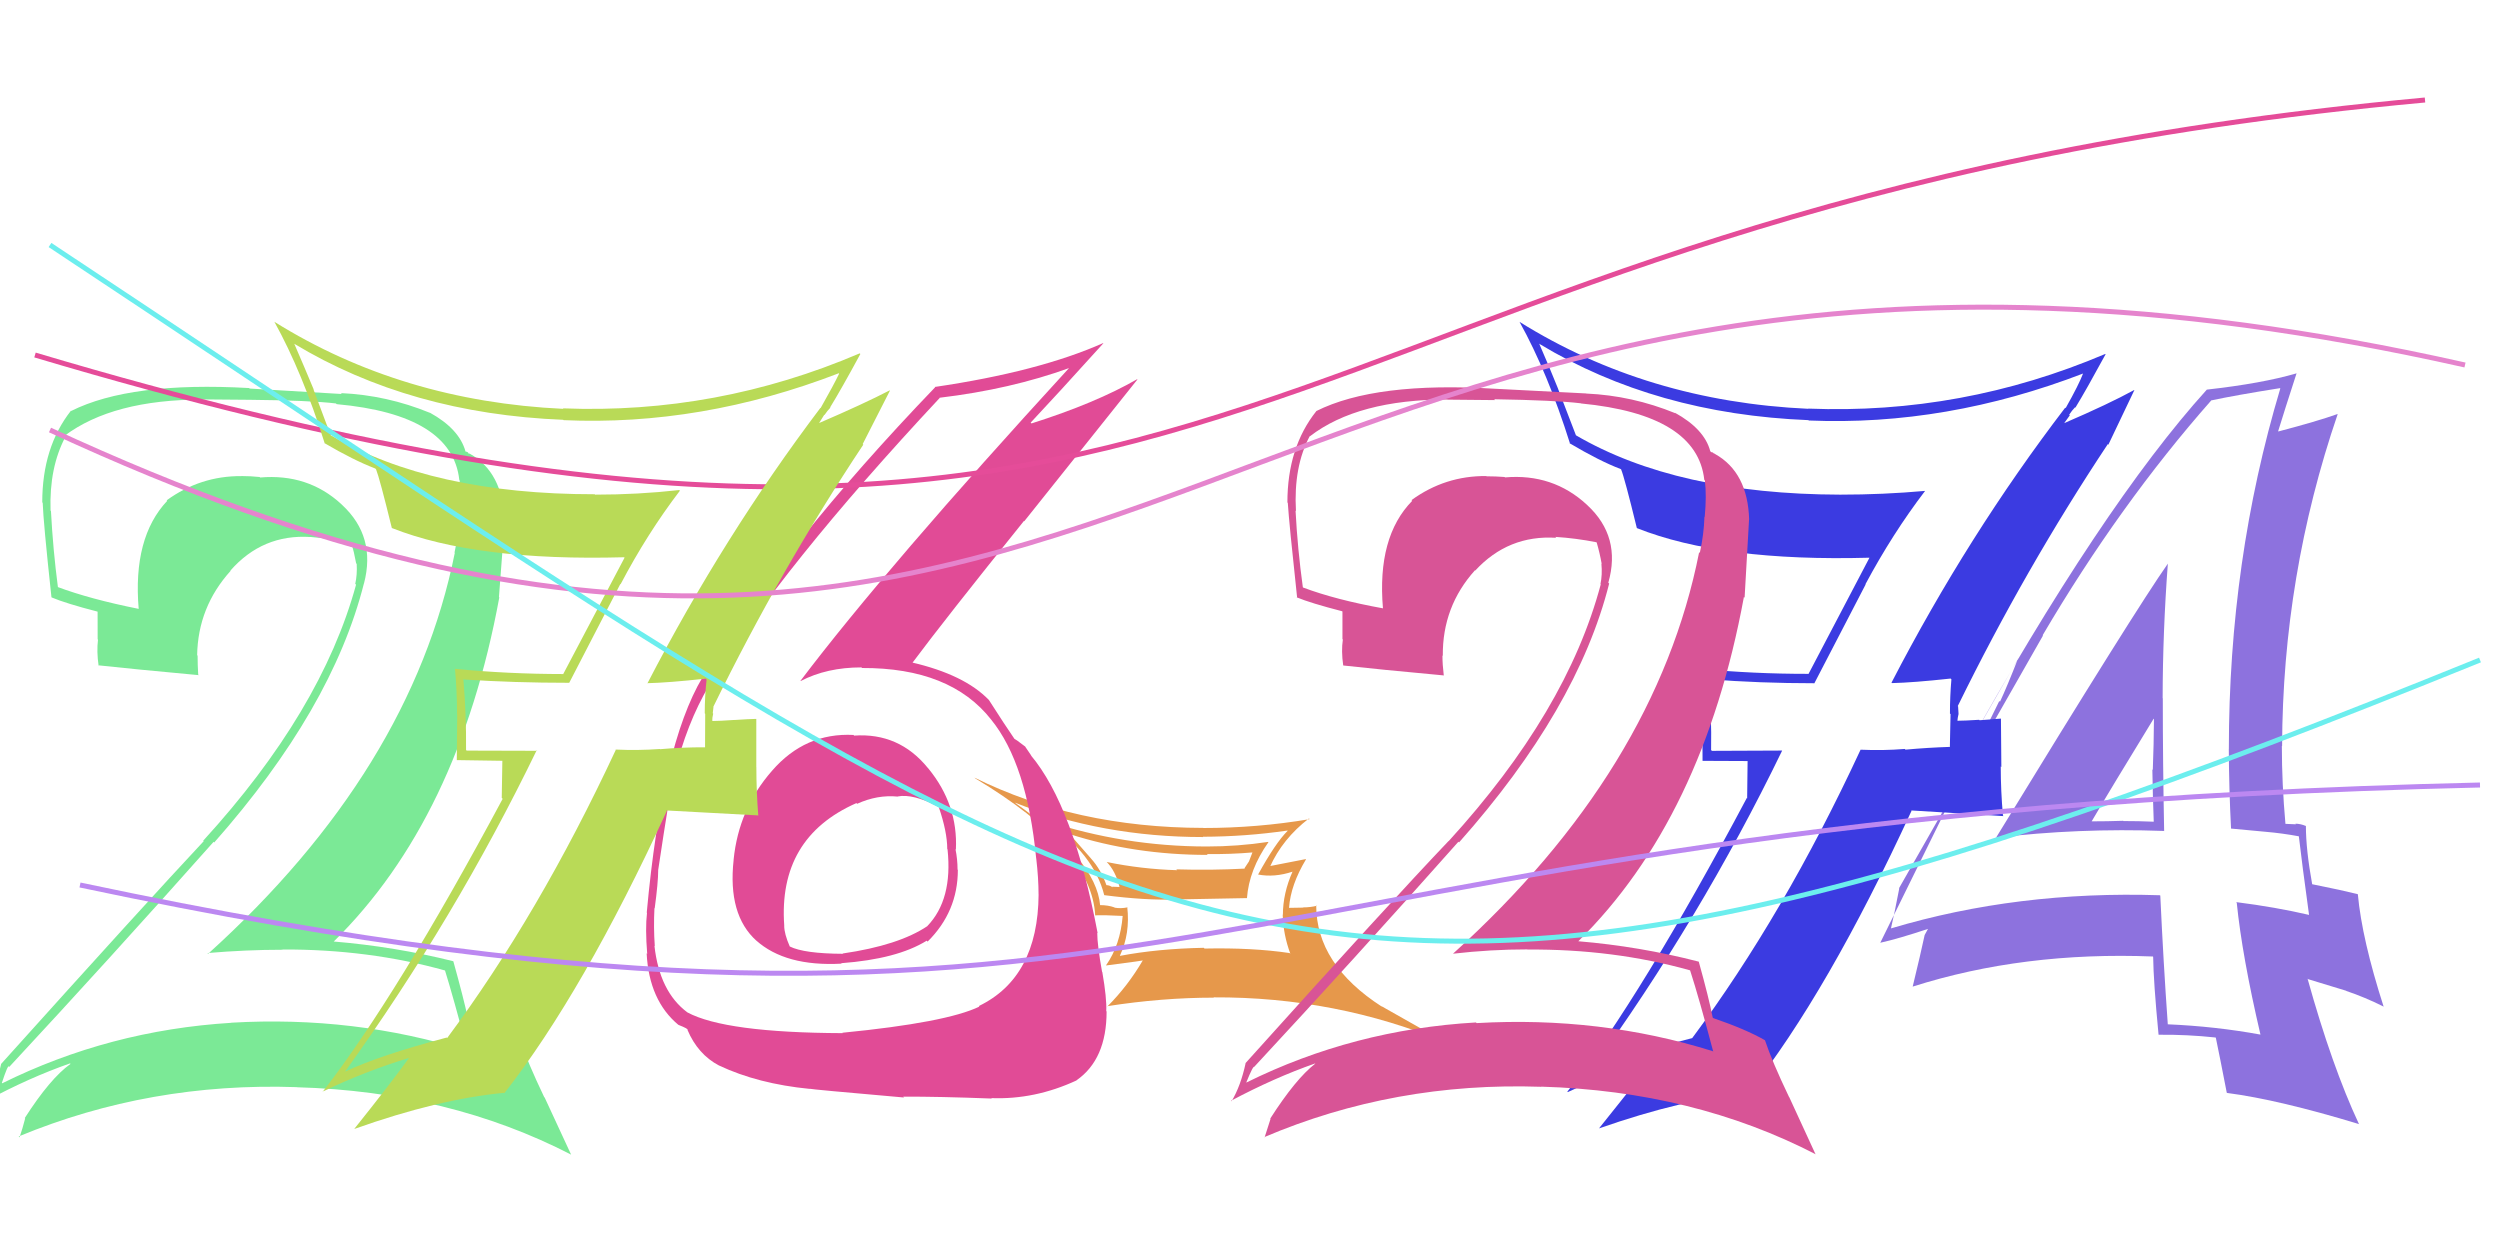 <svg xmlns="http://www.w3.org/2000/svg" width="500" height="250" viewBox="0,0,500,250"><path fill="#7be996" d="M88.97 194.04L88.98 194.05L88.99 194.06Q90.65 199.39 93.51 210.20L93.63 210.32L93.49 210.18Q70.92 203.11 46.25 204.54L46.32 204.62L46.26 204.56Q21.86 206.06 0.44 216.66L0.37 216.58L0.37 216.59Q1.58 212.90 1.78 213.31L1.81 213.33L1.85 213.38Q21.70 192.03 42.71 168.38L42.71 168.37L42.84 168.50Q66.46 141.76 72.79 116.67L72.78 116.66L72.80 116.69Q75.25 107.31 68.42 100.98L68.36 100.93L68.28 100.84Q61.60 94.68 52.02 95.50L52.01 95.48L51.93 95.40Q50.10 95.21 48.27 95.21L48.19 95.14L48.27 95.22Q40.07 95.17 33.34 100.06L33.31 100.03L33.44 100.17Q26.52 107.52 27.74 121.80L27.73 121.78L27.72 121.77Q18.03 119.83 11.50 117.39L11.54 117.42L11.59 117.48Q10.60 109.95 10.19 102.20L10.15 102.16L10.11 102.12Q9.83 93.48 13.09 87.36L12.98 87.25L12.90 87.17Q22.56 79.91 40.51 79.91L40.49 79.88L49.94 79.96L49.94 79.96Q62.09 80.08 67.19 80.69L67.21 80.71L67.33 80.83Q90.43 82.93 91.86 95.98L91.86 95.98L91.92 96.04Q92.24 99.00 91.83 103.29L91.89 103.34L91.99 103.44Q91.71 106.84 90.90 110.51L90.97 110.58L90.96 110.57Q82.21 154.04 41.63 190.75L41.48 190.60L41.49 190.61Q49.19 189.95 56.53 189.95L56.38 189.80L56.49 189.90Q73.75 189.83 89.05 194.11ZM86.03 82.60L86.08 82.65L86.00 82.57Q77.36 79.03 68.18 78.62L68.36 78.80L49.93 77.71L49.83 77.61Q26.07 76.27 14.24 82.19L14.13 82.08L14.19 82.14Q8.45 89.45 8.45 100.46L8.41 100.43L8.54 100.56Q8.66 104.35 10.29 119.44L10.29 119.44L10.34 119.49Q13.17 120.69 19.49 122.32L19.52 122.35L19.53 127.86L19.60 127.93Q19.31 130.30 19.72 133.15L19.76 133.19L19.63 133.06Q26.50 133.81 39.75 135.03L39.62 134.89L39.64 134.92Q39.52 132.96 39.52 131.13L39.53 131.14L39.43 131.04Q39.59 121.41 46.12 114.17L45.95 114.00L46.07 114.13Q52.50 106.79 62.09 107.40L62.17 107.49L62.08 107.39Q66.30 107.74 70.38 108.55L70.37 108.54L70.23 108.40Q70.82 110.42 71.23 112.67L71.39 112.83L71.34 112.78Q71.46 114.94 71.05 116.77L71.03 116.75L71.21 116.94Q64.30 142.24 40.64 168.14L40.71 168.21L40.74 168.24Q29.40 180.35 0.23 212.78L0.08 212.63L0.23 212.78Q-0.77 217.28-2.61 220.34L-2.74 220.21L-2.77 220.18Q5.84 215.53 14.00 212.68L13.99 212.67L14.10 212.78Q10.05 215.66 4.95 223.61L5.05 223.71L5.03 223.69Q4.53 225.64 3.91 227.47L3.81 227.37L3.73 227.29Q29.97 216.41 59.34 217.43L59.34 217.43L59.36 217.45Q89.78 218.30 114.25 230.94L114.22 230.92L108.93 219.50L108.84 219.42Q105.48 212.38 104.05 208.10L103.96 208.00L103.99 208.04Q100.03 205.71 93.51 203.47L93.57 203.54L93.55 203.52Q92.71 199.61 90.67 192.27L90.61 192.21L90.64 192.24Q78.95 189.32 66.71 188.30L66.68 188.27L66.73 188.32Q91.71 163.73 99.86 119.48L99.79 119.41L100.95 104.05L100.95 104.05Q100.51 94.43 93.99 90.76L93.88 90.66L93.83 90.81L93.75 90.73Q93.55 90.32 93.14 90.32L93.21 90.39L93.10 90.29Q91.86 85.78 85.95 82.52Z"/><path fill="#e6984b" d="M202.90 160.48L202.88 160.46L202.93 160.51Q220.44 167.41 240.63 167.41L240.64 167.42L240.57 167.35Q249.12 167.33 257.48 166.11L257.51 166.14L257.53 166.16Q255.08 168.60 251.61 174.92L251.72 175.03L251.59 174.90Q254.88 175.54 258.55 174.32L258.53 174.30L258.52 174.29Q256.58 178.67 256.58 182.95L256.52 182.89L256.54 182.91Q256.64 186.89 258.07 190.76L257.93 190.63L257.91 190.61Q250.49 189.51 240.90 189.71L240.87 189.68L240.75 189.56Q231.55 189.74 224.01 191.17L223.99 191.15L223.98 191.14Q226.06 186.70 225.45 181.40L225.64 181.58L225.52 181.47Q224.17 181.75 222.95 181.54L222.90 181.50L222.89 181.48Q221.61 181.02 219.98 181.02L220.10 181.14L220.03 181.08Q219.26 171.94 202.94 160.52ZM220.94 179.13L220.87 179.06L220.84 179.03Q229.05 180.10 235.16 179.89L235.10 179.83L235.16 179.89Q249.37 179.62 249.37 179.62L249.37 179.62L249.39 179.64Q249.81 173.94 253.69 168.43L253.70 168.45L253.63 168.38Q247.61 169.30 241.29 169.30L241.35 169.35L241.30 169.30Q224.74 169.27 209.24 164.17L209.21 164.13L209.28 164.21Q218.81 170.88 220.85 179.04ZM219.08 183.18L218.99 183.09L218.97 183.07Q220.92 182.99 224.60 183.19L224.43 183.03L224.54 183.14Q224.07 188.98 221.21 193.06L221.23 193.08L221.24 193.09Q229.37 192.05 228.56 192.05L228.68 192.17L228.57 192.06Q225.56 197.21 221.48 201.29L221.56 201.36L221.43 201.24Q232.37 199.53 242.77 199.53L242.61 199.37L242.70 199.47Q267.28 199.36 289.30 208.54L289.42 208.66L276.27 201.22L276.39 201.34Q263.24 192.88 263.24 181.05L263.26 181.07L263.35 181.16Q262.04 181.48 260.61 181.48L260.66 181.52L257.84 181.57L257.81 181.53Q258.14 176.96 261.20 171.87L261.23 171.90L261.15 171.82Q258.90 172.23 253.81 173.25L253.85 173.29L253.97 173.41Q256.49 167.77 261.79 163.69L261.86 163.76L261.93 163.83Q251.47 165.60 240.66 165.60L240.63 165.57L240.63 165.58Q215.09 165.53 194.90 155.53L195.03 155.66L195.02 155.66Q218.43 169.68 219.04 183.14ZM223.91 177.41L223.90 177.40L222.42 177.34L222.55 177.48Q221.90 177.03 221.29 177.03L221.29 177.03L221.28 177.02Q220.19 173.89 218.15 171.65L218.22 171.72L213.90 166.79L213.93 166.82Q226.86 170.98 241.55 170.98L241.38 170.81L241.37 170.81Q245.94 170.88 250.63 170.48L250.53 170.38L249.79 172.29L248.90 173.64L248.98 173.72Q242.20 174.08 235.26 173.87L235.36 173.97L235.43 174.04Q228.29 173.83 221.35 172.40L221.24 172.29L221.29 172.34Q223.10 174.15 223.91 177.41Z"/><path fill="#e14b96" d="M170.73 147.02L170.78 147.07L170.70 146.99Q161.04 146.50 154.41 154.15L154.31 154.05L154.41 154.15Q147.74 161.75 146.72 171.95L146.74 171.97L146.73 171.96Q145.51 182.98 151.32 188.18L151.20 188.05L151.22 188.08Q157.09 193.34 168.31 192.73L168.38 192.80L168.23 192.64Q179.42 191.81 185.34 188.14L185.33 188.13L185.52 188.32Q191.57 182.33 191.57 173.97L191.52 173.92L191.51 173.91Q191.51 171.88 191.10 169.84L191.12 169.86L191.18 169.91Q191.61 160.96 185.69 153.72L185.72 153.75L185.56 153.58Q179.80 146.50 170.83 147.12ZM168.51 206.60L168.49 206.57L168.55 206.63Q145.01 206.54 137.46 202.47L137.41 202.41L137.48 202.48Q131.91 198.34 130.89 189.16L131.00 189.27L130.96 189.23Q130.69 185.49 130.89 181.62L131.07 181.80L130.94 181.67Q131.64 176.45 131.64 174.00L131.49 173.85L131.64 174.00Q133.95 158.57 134.77 154.90L134.87 155.00L134.82 154.96Q137.34 144.62 141.83 137.08L141.82 137.07L141.83 137.09Q156.13 113.65 187.94 79.59L187.91 79.56L187.90 79.55Q202.12 77.86 213.94 73.57L213.90 73.53L213.89 73.52Q177.22 113.53 160.09 136.17L160.14 136.22L160.13 136.21Q165.35 133.48 172.29 133.48L172.41 133.60L172.40 133.60Q190.08 133.53 198.24 143.93L198.18 143.87L198.22 143.91Q205.41 152.73 207.24 171.70L207.21 171.67L207.25 171.71Q207.71 175.63 207.71 178.89L207.61 178.80L207.72 178.90Q207.59 195.50 195.76 201.21L195.87 201.32L195.87 201.32Q189.27 204.51 168.47 206.55ZM180.71 219.40L180.76 219.45L180.64 219.33Q187.74 219.30 198.35 219.71L198.21 219.56L198.26 219.62Q206.96 219.96 215.32 216.08L215.50 216.25L215.30 216.06Q221.32 211.88 221.32 202.30L221.32 202.29L221.25 202.23Q221.38 199.70 220.46 194.40L220.35 194.29L220.41 194.35Q219.45 189.01 219.45 186.56L219.55 186.66L219.53 186.64Q214.71 161.22 206.14 151.02L206.17 151.05L206.29 151.17Q205.78 150.46 204.97 149.23L205.10 149.36L203.45 148.12L202.91 147.79L202.88 147.76Q201.05 145.11 197.79 140.01L197.85 140.07L197.79 140.01Q192.90 134.92 182.29 132.47L182.32 132.50L182.44 132.62Q188.88 123.97 204.79 104.19L204.85 104.25L227.48 75.90L227.43 75.84Q219.15 80.61 206.30 84.69L206.16 84.55L206.13 84.53Q211.08 79.27 220.66 68.67L220.76 68.76L220.62 68.62Q207.77 74.33 186.97 77.39L187.04 77.47L187.03 77.45Q156.55 109.17 140.64 135.69L140.58 135.63L140.47 135.52Q132.41 149.08 129.35 182.52L129.29 182.46L129.40 182.57Q129.03 185.67 129.44 190.77L129.27 190.60L129.33 190.66Q129.81 200.11 135.72 205.01L135.58 204.87L135.70 204.98Q137.71 205.77 137.51 205.97L137.56 206.03L137.48 205.94Q139.55 210.87 143.83 213.12L143.72 213.01L143.83 213.11Q151.56 216.76 161.96 217.78L161.99 217.82L161.93 217.75Q162.04 217.86 180.80 219.50ZM179.57 159.32L179.47 159.22L179.54 159.29Q182.61 158.70 187.71 161.35L187.69 161.32L187.74 161.37Q189.45 166.35 189.45 169.82L189.46 169.82L189.51 169.88Q190.57 179.91 185.47 185.21L185.39 185.13L185.48 185.22Q179.75 189.07 168.53 190.70L168.45 190.62L168.59 190.76Q160.80 190.72 157.94 189.29L157.87 189.22L157.96 189.31Q156.84 186.76 156.84 185.13L156.79 185.08L156.85 185.14Q155.58 167.55 171.28 160.62L171.27 160.60L171.42 160.76Q175.48 158.91 179.56 159.32Z"/><path d="M7 71 C255 145,246 42,485 20" stroke="#e54c99" fill="none"/><path fill="#8d72de" d="M399.23 167.71L399.10 167.58L399.09 167.57Q415.65 165.57 432.78 166.19L432.82 166.22L432.83 166.23Q432.56 152.50 432.56 139.65L432.51 139.61L432.53 139.62Q432.55 126.39 433.57 112.72L433.51 112.67L433.57 112.73Q427.09 121.94 399.15 167.63ZM452.26 207.08L452.24 207.05L452.10 206.92Q443.11 205.27 433.53 204.86L433.57 204.91L433.56 204.89Q432.67 192.38 432.06 179.12L431.99 179.05L431.98 179.05Q403.52 178.12 378.23 185.67L378.05 185.48L378.20 185.64Q378.83 183.01 379.85 177.70L379.83 177.68L379.80 177.65Q389.43 160.76 408.60 127.11L408.49 127.01L408.53 127.05Q423.93 100.85 442.29 80.04L442.29 80.05L442.31 80.07Q447.01 79.06 455.99 77.63L456.00 77.64L456.06 77.70Q445.77 112.08 445.77 149.81L445.87 149.91L445.76 149.80Q445.80 157.79 446.21 165.74L446.18 165.71L453.14 166.36L453.14 166.36Q456.50 166.65 459.76 167.26L459.69 167.19L459.77 167.27Q460.38 172.58 461.81 182.98L461.79 182.96L461.81 182.98Q455.17 181.43 447.22 180.42L447.20 180.40L447.35 180.55Q448.42 191.20 452.09 206.91ZM461.11 165.15L461.09 165.12L461.16 165.19Q460.09 164.74 459.07 164.74L459.19 164.86L457.06 164.77L457.09 164.80Q456.37 156.74 456.37 149.19L456.53 149.35L456.42 149.24Q456.52 115.07 467.53 82.85L467.39 82.71L467.49 82.81Q463.43 84.26 455.68 86.29L455.57 86.19L455.63 86.24Q456.87 82.19 459.32 74.64L459.38 74.70L459.34 74.66Q452.40 76.69 441.39 77.92L441.33 77.86L441.38 77.91Q420.36 101.14 392.42 151.31L392.40 151.29L403.63 131.73L403.61 131.71Q401.43 137.28 400.00 140.34L399.86 140.20L376.04 188.58L376.02 188.56Q379.54 187.79 385.66 185.76L385.63 185.72L384.91 187.04L384.92 187.05Q384.17 190.58 382.54 197.31L382.55 197.32L382.54 197.32Q404.67 190.28 430.57 191.30L430.59 191.32L430.63 191.36Q430.69 196.32 431.71 206.92L431.87 207.08L431.74 206.95Q437.39 206.89 443.10 207.50L443.27 207.67L443.17 207.57Q443.93 211.19 445.35 218.53L445.39 218.57L445.42 218.59Q455.73 219.93 471.84 224.83L471.79 224.77L471.76 224.74Q466.40 213.27 461.51 195.73L461.61 195.83L469.23 198.15L469.28 198.20Q472.97 199.44 476.64 201.28L476.64 201.27L476.74 201.37Q472.39 187.84 471.57 178.87L471.49 178.79L471.52 178.82Q468.53 178.07 462.41 176.84L462.40 176.83L462.44 176.88Q461.18 169.90 461.18 165.21ZM418.27 164.32L418.28 164.32L418.29 164.34Q422.36 157.40 430.73 143.74L430.79 143.80L430.79 143.80Q430.76 148.87 430.56 153.97L430.57 153.98L430.47 153.89Q430.55 159.26 430.75 164.36L430.73 164.34L430.73 164.34Q427.75 164.21 424.69 164.21L424.63 164.15L424.64 164.16Q421.48 164.27 418.22 164.27Z"/><path fill="#3b3be1" d="M378.49 136.72L378.48 136.71L378.39 136.62Q382.58 136.53 390.13 135.71L390.21 135.80L390.28 135.87Q389.99 139.25 389.99 142.71L390.11 142.83L389.97 149.43L389.93 149.38Q385.58 149.52 381.09 149.93L381.02 149.85L380.95 149.79Q376.62 150.14 372.13 149.94L372.10 149.91L372.12 149.93Q356.80 182.94 338.44 207.62L338.40 207.57L338.45 207.62Q324.93 211.03 317.99 214.29L318.03 214.33L318.00 214.30Q340.11 183.79 356.42 150.14L356.40 150.11L342.39 150.17L342.22 150.01Q342.35 143.00 341.73 135.86L341.74 135.86L341.73 135.85Q351.90 136.65 362.92 136.65L362.89 136.62L373.13 116.88L373.09 116.84Q378.49 106.74 385.02 98.18L384.82 97.98L385.02 98.18Q376.60 98.93 368.03 98.93L367.96 98.86L368.03 98.93Q335.31 98.84 315.12 87.02L315.20 87.09L311.63 77.81L311.65 77.83Q309.87 73.40 307.83 68.71L307.79 68.67L307.92 68.80Q331.11 82.81 361.70 84.03L361.57 83.91L361.76 84.10Q389.23 85.26 416.76 74.65L416.66 74.55L416.67 74.56Q415.78 76.93 413.13 81.62L413.01 81.50L413.04 81.54Q393.60 106.96 378.30 136.53ZM421.65 88.92L421.67 88.94L426.87 78.03L426.84 78.00Q421.84 80.75 412.86 84.62L412.85 84.61L413.96 83.07L413.84 82.94Q414.40 82.08 415.01 81.46L415.07 81.52L415.08 81.53Q417.24 77.99 421.12 70.85L421.11 70.84L421.05 70.79Q392.43 82.95 361.63 81.72L361.70 81.79L361.66 81.76Q329.39 80.28 303.90 64.37L303.87 64.35L303.91 64.38Q309.53 74.49 314.02 88.77L313.93 88.68L313.87 88.62Q319.90 92.20 324.18 93.83L324.20 93.85L324.22 93.87Q324.92 95.59 327.36 105.58L327.49 105.70L327.42 105.64Q344.34 112.36 373.91 111.54L373.98 111.61L373.90 111.53Q372.30 114.62 361.69 134.81L361.72 134.84L361.66 134.77Q350.65 134.78 340.05 133.76L339.99 133.70L340.05 133.76Q340.41 138.21 340.41 142.90L340.47 142.96L340.51 152.17L349.52 152.21L349.43 159.67L349.36 159.60Q328.36 199.16 313.47 218.33L313.60 218.47L313.56 218.42Q322.14 214.36 330.91 211.71L330.85 211.65L330.91 211.71Q327.14 216.51 319.80 225.68L319.94 225.82L319.80 225.68Q336.72 219.77 349.78 218.54L349.92 218.69L349.75 218.52Q365.59 198.46 382.31 162.16L382.24 162.09L400.71 163.22L400.59 163.10Q400.15 158.18 400.15 153.29L400.27 153.40L400.19 143.73L400.17 143.72Q398.87 143.84 395.91 144.05L395.91 144.05L395.83 143.96Q392.86 144.15 391.43 144.15L391.51 144.23L391.48 144.20Q391.51 143.62 391.71 142.80L391.71 142.80L391.62 141.28L391.55 141.22Q405.04 113.71 421.56 88.83Z"/><path fill="#b9da57" d="M129.37 136.60L129.36 136.59L129.41 136.64Q133.60 136.55 141.14 135.73L141.20 135.78L141.32 135.91Q140.95 139.21 140.95 142.67L141.04 142.76L141.01 149.46L141.01 149.46Q136.50 149.44 132.01 149.84L132.00 149.84L131.96 149.80Q127.59 150.12 123.10 149.91L123.16 149.97L123.16 149.97Q107.79 182.93 89.43 207.61L89.47 207.64L89.34 207.51Q75.95 211.05 69.02 214.32L69.09 214.39L69.01 214.31Q91.02 183.70 107.34 150.05L107.45 150.16L93.33 150.12L93.21 149.99Q93.28 142.93 92.67 135.80L92.74 135.86L92.78 135.90Q102.82 136.56 113.83 136.56L113.84 136.57L124.06 116.81L124.11 116.86Q129.45 106.70 135.98 98.14L135.99 98.15L135.85 98.01Q127.60 98.93 119.03 98.93L118.92 98.83L118.95 98.85Q86.34 98.87 66.14 87.04L66.12 87.02L62.69 77.87L62.76 77.94Q60.88 73.41 58.84 68.72L58.81 68.69L58.88 68.77Q82.03 82.74 112.63 83.96L112.76 84.09L112.70 84.03Q140.23 85.26 167.76 74.65L167.64 74.53L167.83 74.72Q166.78 76.93 164.12 81.62L164.10 81.59L164.08 81.58Q144.77 107.13 129.47 136.70ZM172.54 88.81L172.54 88.81L177.98 78.14L177.92 78.08Q172.82 80.73 163.84 84.60L163.83 84.59L164.85 82.96L164.90 83.00Q165.47 82.14 166.08 81.53L166.01 81.46L166.02 81.48Q168.20 77.94 172.07 70.80L172.11 70.85L171.94 70.67Q143.37 82.89 112.58 81.67L112.65 81.74L112.68 81.77Q80.37 80.26 54.88 64.36L54.97 64.45L54.86 64.33Q60.46 74.42 64.95 88.70L65.03 88.78L64.85 88.60Q70.76 92.07 75.05 93.70L75.21 93.86L75.21 93.86Q75.91 95.58 78.36 105.58L78.40 105.61L78.41 105.62Q95.25 112.27 124.82 111.45L124.98 111.61L124.91 111.54Q123.27 114.59 112.66 134.78L112.76 134.88L112.69 134.81Q101.66 134.80 91.06 133.78L91.05 133.77L90.99 133.70Q91.41 138.21 91.41 142.90L91.44 142.93L91.36 152.02L100.47 152.16L100.35 159.58L100.53 159.77Q79.40 199.21 64.52 218.38L64.60 218.47L64.48 218.34Q73.02 214.24 81.79 211.59L81.88 211.68L81.80 211.60Q78.21 216.58 70.87 225.76L70.94 225.83L70.89 225.78Q87.75 219.79 100.80 218.57L100.92 218.69L100.87 218.64Q116.63 198.51 133.36 162.20L133.24 162.09L151.57 163.08L151.66 163.17Q151.27 158.29 151.27 153.40L151.26 153.39L151.26 143.81L151.23 143.78Q149.82 143.80 146.87 144.00L146.77 143.90L146.85 143.99Q143.90 144.20 142.48 144.20L142.52 144.24L142.47 144.19Q142.43 143.54 142.64 142.73L142.55 142.65L142.70 141.36L142.67 141.34Q156.14 113.81 172.66 88.93Z"/><path fill="#d85496" d="M338.02 194.09L338.00 194.07L338.03 194.10Q339.79 199.53 342.65 210.34L342.60 210.29L342.54 210.23Q320.00 203.20 295.33 204.62L295.27 204.57L295.19 204.49Q270.70 205.90 249.29 216.50L249.38 216.59L249.26 216.48Q250.67 212.99 250.87 213.40L250.71 213.23L250.84 213.37Q270.68 192.01 291.68 168.35L291.85 168.52L291.81 168.48Q315.51 141.80 321.83 116.72L321.85 116.73L321.66 116.55Q324.29 107.35 317.46 101.03L317.46 101.03L317.38 100.95Q310.58 94.66 301.00 95.48L300.90 95.38L300.92 95.40Q299.15 95.26 297.31 95.26L297.32 95.26L297.26 95.21Q289.03 95.13 282.30 100.02L282.34 100.07L282.44 100.17Q275.37 107.37 276.59 121.65L276.62 121.68L276.61 121.67Q267.15 119.96 260.63 117.51L260.50 117.38L260.57 117.46Q259.52 109.88 259.11 102.13L259.06 102.08L259.19 102.20Q258.69 93.34 261.95 87.22L262.07 87.34L261.98 87.26Q271.56 79.90 289.50 79.90L289.53 79.93L299.00 80.02L298.84 79.85Q311.06 80.05 316.16 80.66L316.27 80.77L316.19 80.69Q339.44 82.93 340.86 95.98L340.84 95.96L340.97 96.08Q341.35 99.12 340.94 103.40L341.01 103.47L340.89 103.35Q340.78 106.90 339.96 110.58L339.83 110.45L339.83 110.44Q331.20 154.02 290.61 190.73L290.58 190.70L290.62 190.74Q298.13 189.88 305.47 189.88L305.43 189.85L305.49 189.91Q322.70 189.78 337.99 194.06ZM335.00 82.57L335.09 82.66L335.08 82.65Q326.45 79.12 317.27 78.71L317.25 78.69L298.98 77.75L298.97 77.75Q275.09 76.29 263.26 82.21L263.25 82.20L263.27 82.22Q257.48 89.48 257.48 100.50L257.49 100.50L257.56 100.57Q257.80 104.49 259.43 119.58L259.27 119.41L259.32 119.46Q262.11 120.62 268.43 122.25L268.49 122.31L268.49 127.82L268.57 127.91Q268.23 130.21 268.64 133.07L268.66 133.09L268.67 133.10Q275.56 133.87 288.81 135.09L288.71 134.99L288.75 135.03Q288.49 132.93 288.49 131.10L288.46 131.07L288.56 131.17Q288.47 121.29 295.00 114.05L295.02 114.07L295.05 114.11Q301.66 106.95 311.25 107.56L311.19 107.51L311.07 107.38Q315.20 107.64 319.28 108.45L319.22 108.40L319.34 108.51Q319.94 110.54 320.34 112.78L320.38 112.82L320.28 112.72Q320.49 114.97 320.09 116.81L320.12 116.84L320.15 116.87Q313.38 142.33 289.73 168.23L289.64 168.14L289.71 168.21Q278.26 180.21 249.09 212.64L249.22 212.77L249.12 212.66Q248.14 217.20 246.31 220.26L246.21 220.15L246.21 220.15Q254.86 215.55 263.02 212.69L263.02 212.69L263.05 212.73Q259.14 215.76 254.05 223.71L254.08 223.75L254.11 223.77Q253.53 225.64 252.92 227.48L252.74 227.30L252.86 227.42Q278.90 216.34 308.27 217.36L308.39 217.48L308.23 217.33Q338.70 218.22 363.17 230.87L363.06 230.75L357.84 219.41L357.80 219.38Q354.42 212.32 352.99 208.04L352.94 207.99L353.00 208.05Q349.18 205.86 342.65 203.62L342.52 203.48L342.54 203.50Q341.80 199.70 339.76 192.36L339.60 192.20L339.71 192.32Q327.89 189.27 315.66 188.25L315.72 188.31L315.66 188.25Q340.62 163.65 348.78 119.40L348.92 119.54L349.81 103.91L349.83 103.93Q349.56 94.48 343.03 90.81L342.96 90.74L342.71 90.68L342.83 90.81Q342.65 90.43 342.24 90.43L342.09 90.28L342.05 90.23Q340.88 85.80 334.97 82.54Z"/><path d="M10 86 C230 188,244 17,493 73" stroke="#e584cd" fill="none"/><path d="M10 49 C238 200,257 229,496 132" stroke="#6ceeee" fill="none"/><path d="M16 177 C238 224,234 163,496 157" stroke="#bc88f1" fill="none"/></svg>